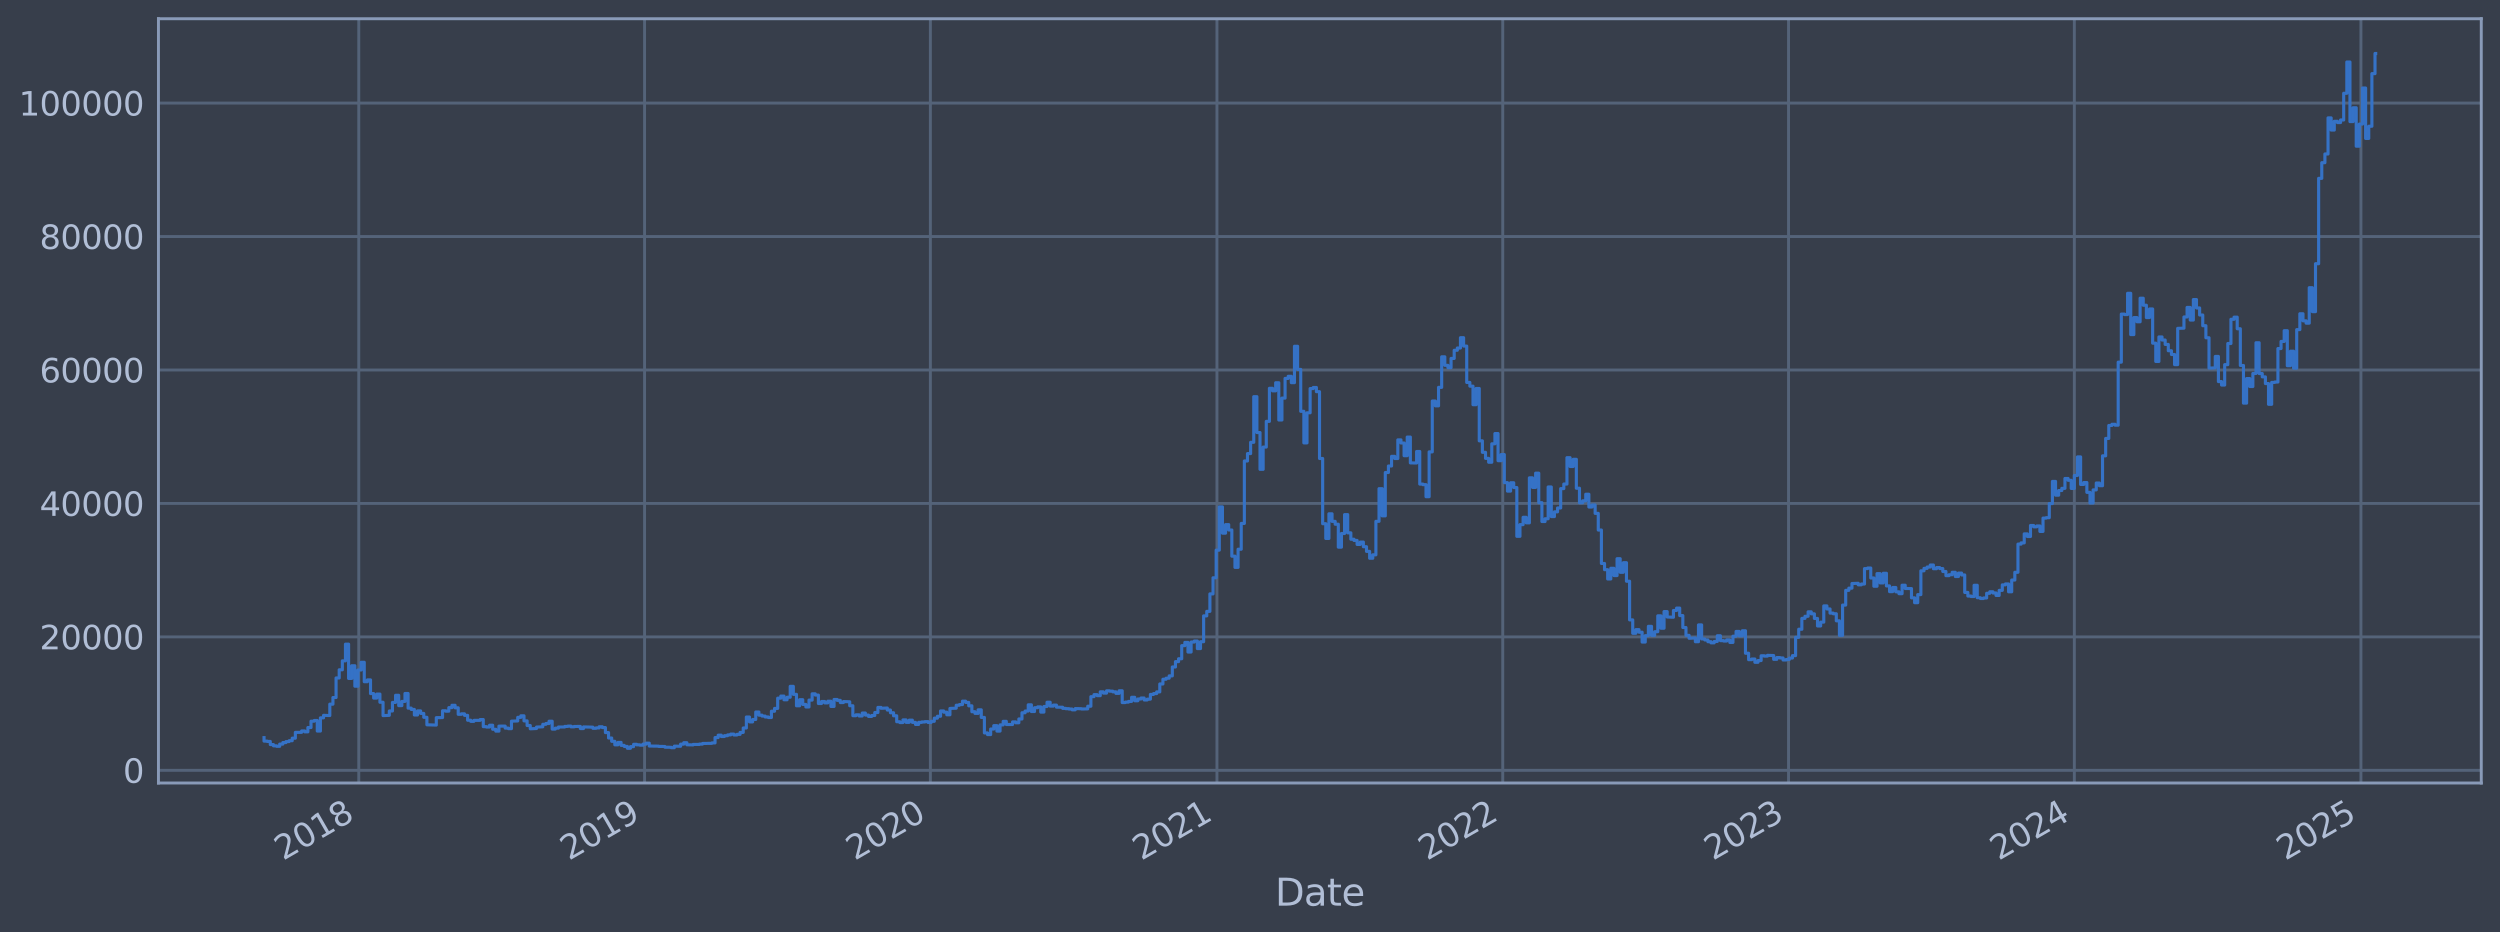 <?xml version="1.0" encoding="utf-8" standalone="no"?>
<!DOCTYPE svg PUBLIC "-//W3C//DTD SVG 1.1//EN"
  "http://www.w3.org/Graphics/SVG/1.1/DTD/svg11.dtd">
<svg xmlns:xlink="http://www.w3.org/1999/xlink" width="960.9pt" height="358.291pt" viewBox="0 0 960.9 358.291" xmlns="http://www.w3.org/2000/svg" version="1.1">
 <defs>
  <style type="text/css">*{stroke-linejoin: round; stroke-linecap: butt}</style>
 </defs>
 <g id="figure_1">
  <g id="patch_1">
   <path d="M 0 358.291 
L 960.9 358.291 
L 960.9 0 
L 0 0 
z
" style="fill: #373e4b"/>
  </g>
  <g id="axes_1">
   <g id="patch_2">
    <path d="M 60.901 300.96 
L 953.701 300.96 
L 953.701 7.2 
L 60.901 7.2 
z
" style="fill: #373e4b"/>
   </g>
   <g id="matplotlib.axis_1">
    <g id="xtick_1">
     <g id="line2d_1">
      <path d="M 137.898 300.96 
L 137.898 7.2 
" clip-path="url(#p35a29c8b4a)" style="fill: none; stroke: #546379; stroke-width: 1.12; stroke-linecap: square"/>
     </g>
     <g id="line2d_2"/>
     <g id="text_1">
      <!-- 2018 -->
      <g style="fill: #b1bed6" transform="translate(108.817 330.885) rotate(-30) scale(0.126 -0.126)">
       <defs>
        <path id="DejaVuSans-32" d="M 1228 531 
L 3431 531 
L 3431 0 
L 469 0 
L 469 531 
Q 828 903 1448 1529 
Q 2069 2156 2228 2338 
Q 2531 2678 2651 2914 
Q 2772 3150 2772 3378 
Q 2772 3750 2511 3984 
Q 2250 4219 1831 4219 
Q 1534 4219 1204 4116 
Q 875 4013 500 3803 
L 500 4441 
Q 881 4594 1212 4672 
Q 1544 4750 1819 4750 
Q 2544 4750 2975 4387 
Q 3406 4025 3406 3419 
Q 3406 3131 3298 2873 
Q 3191 2616 2906 2266 
Q 2828 2175 2409 1742 
Q 1991 1309 1228 531 
z
" transform="scale(0.016)"/>
        <path id="DejaVuSans-30" d="M 2034 4250 
Q 1547 4250 1301 3770 
Q 1056 3291 1056 2328 
Q 1056 1369 1301 889 
Q 1547 409 2034 409 
Q 2525 409 2770 889 
Q 3016 1369 3016 2328 
Q 3016 3291 2770 3770 
Q 2525 4250 2034 4250 
z
M 2034 4750 
Q 2819 4750 3233 4129 
Q 3647 3509 3647 2328 
Q 3647 1150 3233 529 
Q 2819 -91 2034 -91 
Q 1250 -91 836 529 
Q 422 1150 422 2328 
Q 422 3509 836 4129 
Q 1250 4750 2034 4750 
z
" transform="scale(0.016)"/>
        <path id="DejaVuSans-31" d="M 794 531 
L 1825 531 
L 1825 4091 
L 703 3866 
L 703 4441 
L 1819 4666 
L 2450 4666 
L 2450 531 
L 3481 531 
L 3481 0 
L 794 0 
L 794 531 
z
" transform="scale(0.016)"/>
        <path id="DejaVuSans-38" d="M 2034 2216 
Q 1584 2216 1326 1975 
Q 1069 1734 1069 1313 
Q 1069 891 1326 650 
Q 1584 409 2034 409 
Q 2484 409 2743 651 
Q 3003 894 3003 1313 
Q 3003 1734 2745 1975 
Q 2488 2216 2034 2216 
z
M 1403 2484 
Q 997 2584 770 2862 
Q 544 3141 544 3541 
Q 544 4100 942 4425 
Q 1341 4750 2034 4750 
Q 2731 4750 3128 4425 
Q 3525 4100 3525 3541 
Q 3525 3141 3298 2862 
Q 3072 2584 2669 2484 
Q 3125 2378 3379 2068 
Q 3634 1759 3634 1313 
Q 3634 634 3220 271 
Q 2806 -91 2034 -91 
Q 1263 -91 848 271 
Q 434 634 434 1313 
Q 434 1759 690 2068 
Q 947 2378 1403 2484 
z
M 1172 3481 
Q 1172 3119 1398 2916 
Q 1625 2713 2034 2713 
Q 2441 2713 2670 2916 
Q 2900 3119 2900 3481 
Q 2900 3844 2670 4047 
Q 2441 4250 2034 4250 
Q 1625 4250 1398 4047 
Q 1172 3844 1172 3481 
z
" transform="scale(0.016)"/>
       </defs>
       <use xlink:href="#DejaVuSans-32"/>
       <use xlink:href="#DejaVuSans-30" transform="translate(63.623 0)"/>
       <use xlink:href="#DejaVuSans-31" transform="translate(127.246 0)"/>
       <use xlink:href="#DejaVuSans-38" transform="translate(190.869 0)"/>
      </g>
     </g>
    </g>
    <g id="xtick_2">
     <g id="line2d_3">
      <path d="M 247.747 300.96 
L 247.747 7.2 
" clip-path="url(#p35a29c8b4a)" style="fill: none; stroke: #546379; stroke-width: 1.12; stroke-linecap: square"/>
     </g>
     <g id="line2d_4"/>
     <g id="text_2">
      <!-- 2019 -->
      <g style="fill: #b1bed6" transform="translate(218.666 330.885) rotate(-30) scale(0.126 -0.126)">
       <defs>
        <path id="DejaVuSans-39" d="M 703 97 
L 703 672 
Q 941 559 1184 500 
Q 1428 441 1663 441 
Q 2288 441 2617 861 
Q 2947 1281 2994 2138 
Q 2813 1869 2534 1725 
Q 2256 1581 1919 1581 
Q 1219 1581 811 2004 
Q 403 2428 403 3163 
Q 403 3881 828 4315 
Q 1253 4750 1959 4750 
Q 2769 4750 3195 4129 
Q 3622 3509 3622 2328 
Q 3622 1225 3098 567 
Q 2575 -91 1691 -91 
Q 1453 -91 1209 -44 
Q 966 3 703 97 
z
M 1959 2075 
Q 2384 2075 2632 2365 
Q 2881 2656 2881 3163 
Q 2881 3666 2632 3958 
Q 2384 4250 1959 4250 
Q 1534 4250 1286 3958 
Q 1038 3666 1038 3163 
Q 1038 2656 1286 2365 
Q 1534 2075 1959 2075 
z
" transform="scale(0.016)"/>
       </defs>
       <use xlink:href="#DejaVuSans-32"/>
       <use xlink:href="#DejaVuSans-30" transform="translate(63.623 0)"/>
       <use xlink:href="#DejaVuSans-31" transform="translate(127.246 0)"/>
       <use xlink:href="#DejaVuSans-39" transform="translate(190.869 0)"/>
      </g>
     </g>
    </g>
    <g id="xtick_3">
     <g id="line2d_5">
      <path d="M 357.596 300.96 
L 357.596 7.2 
" clip-path="url(#p35a29c8b4a)" style="fill: none; stroke: #546379; stroke-width: 1.12; stroke-linecap: square"/>
     </g>
     <g id="line2d_6"/>
     <g id="text_3">
      <!-- 2020 -->
      <g style="fill: #b1bed6" transform="translate(328.515 330.885) rotate(-30) scale(0.126 -0.126)">
       <use xlink:href="#DejaVuSans-32"/>
       <use xlink:href="#DejaVuSans-30" transform="translate(63.623 0)"/>
       <use xlink:href="#DejaVuSans-32" transform="translate(127.246 0)"/>
       <use xlink:href="#DejaVuSans-30" transform="translate(190.869 0)"/>
      </g>
     </g>
    </g>
    <g id="xtick_4">
     <g id="line2d_7">
      <path d="M 467.745 300.96 
L 467.745 7.2 
" clip-path="url(#p35a29c8b4a)" style="fill: none; stroke: #546379; stroke-width: 1.12; stroke-linecap: square"/>
     </g>
     <g id="line2d_8"/>
     <g id="text_4">
      <!-- 2021 -->
      <g style="fill: #b1bed6" transform="translate(438.664 330.885) rotate(-30) scale(0.126 -0.126)">
       <use xlink:href="#DejaVuSans-32"/>
       <use xlink:href="#DejaVuSans-30" transform="translate(63.623 0)"/>
       <use xlink:href="#DejaVuSans-32" transform="translate(127.246 0)"/>
       <use xlink:href="#DejaVuSans-31" transform="translate(190.869 0)"/>
      </g>
     </g>
    </g>
    <g id="xtick_5">
     <g id="line2d_9">
      <path d="M 577.594 300.96 
L 577.594 7.2 
" clip-path="url(#p35a29c8b4a)" style="fill: none; stroke: #546379; stroke-width: 1.12; stroke-linecap: square"/>
     </g>
     <g id="line2d_10"/>
     <g id="text_5">
      <!-- 2022 -->
      <g style="fill: #b1bed6" transform="translate(548.513 330.885) rotate(-30) scale(0.126 -0.126)">
       <use xlink:href="#DejaVuSans-32"/>
       <use xlink:href="#DejaVuSans-30" transform="translate(63.623 0)"/>
       <use xlink:href="#DejaVuSans-32" transform="translate(127.246 0)"/>
       <use xlink:href="#DejaVuSans-32" transform="translate(190.869 0)"/>
      </g>
     </g>
    </g>
    <g id="xtick_6">
     <g id="line2d_11">
      <path d="M 687.443 300.96 
L 687.443 7.2 
" clip-path="url(#p35a29c8b4a)" style="fill: none; stroke: #546379; stroke-width: 1.12; stroke-linecap: square"/>
     </g>
     <g id="line2d_12"/>
     <g id="text_6">
      <!-- 2023 -->
      <g style="fill: #b1bed6" transform="translate(658.362 330.885) rotate(-30) scale(0.126 -0.126)">
       <defs>
        <path id="DejaVuSans-33" d="M 2597 2516 
Q 3050 2419 3304 2112 
Q 3559 1806 3559 1356 
Q 3559 666 3084 287 
Q 2609 -91 1734 -91 
Q 1441 -91 1130 -33 
Q 819 25 488 141 
L 488 750 
Q 750 597 1062 519 
Q 1375 441 1716 441 
Q 2309 441 2620 675 
Q 2931 909 2931 1356 
Q 2931 1769 2642 2001 
Q 2353 2234 1838 2234 
L 1294 2234 
L 1294 2753 
L 1863 2753 
Q 2328 2753 2575 2939 
Q 2822 3125 2822 3475 
Q 2822 3834 2567 4026 
Q 2313 4219 1838 4219 
Q 1578 4219 1281 4162 
Q 984 4106 628 3988 
L 628 4550 
Q 988 4650 1302 4700 
Q 1616 4750 1894 4750 
Q 2613 4750 3031 4423 
Q 3450 4097 3450 3541 
Q 3450 3153 3228 2886 
Q 3006 2619 2597 2516 
z
" transform="scale(0.016)"/>
       </defs>
       <use xlink:href="#DejaVuSans-32"/>
       <use xlink:href="#DejaVuSans-30" transform="translate(63.623 0)"/>
       <use xlink:href="#DejaVuSans-32" transform="translate(127.246 0)"/>
       <use xlink:href="#DejaVuSans-33" transform="translate(190.869 0)"/>
      </g>
     </g>
    </g>
    <g id="xtick_7">
     <g id="line2d_13">
      <path d="M 797.292 300.96 
L 797.292 7.2 
" clip-path="url(#p35a29c8b4a)" style="fill: none; stroke: #546379; stroke-width: 1.12; stroke-linecap: square"/>
     </g>
     <g id="line2d_14"/>
     <g id="text_7">
      <!-- 2024 -->
      <g style="fill: #b1bed6" transform="translate(768.211 330.885) rotate(-30) scale(0.126 -0.126)">
       <defs>
        <path id="DejaVuSans-34" d="M 2419 4116 
L 825 1625 
L 2419 1625 
L 2419 4116 
z
M 2253 4666 
L 3047 4666 
L 3047 1625 
L 3713 1625 
L 3713 1100 
L 3047 1100 
L 3047 0 
L 2419 0 
L 2419 1100 
L 313 1100 
L 313 1709 
L 2253 4666 
z
" transform="scale(0.016)"/>
       </defs>
       <use xlink:href="#DejaVuSans-32"/>
       <use xlink:href="#DejaVuSans-30" transform="translate(63.623 0)"/>
       <use xlink:href="#DejaVuSans-32" transform="translate(127.246 0)"/>
       <use xlink:href="#DejaVuSans-34" transform="translate(190.869 0)"/>
      </g>
     </g>
    </g>
    <g id="xtick_8">
     <g id="line2d_15">
      <path d="M 907.442 300.96 
L 907.442 7.2 
" clip-path="url(#p35a29c8b4a)" style="fill: none; stroke: #546379; stroke-width: 1.12; stroke-linecap: square"/>
     </g>
     <g id="line2d_16"/>
     <g id="text_8">
      <!-- 2025 -->
      <g style="fill: #b1bed6" transform="translate(878.361 330.885) rotate(-30) scale(0.126 -0.126)">
       <defs>
        <path id="DejaVuSans-35" d="M 691 4666 
L 3169 4666 
L 3169 4134 
L 1269 4134 
L 1269 2991 
Q 1406 3038 1543 3061 
Q 1681 3084 1819 3084 
Q 2600 3084 3056 2656 
Q 3513 2228 3513 1497 
Q 3513 744 3044 326 
Q 2575 -91 1722 -91 
Q 1428 -91 1123 -41 
Q 819 9 494 109 
L 494 744 
Q 775 591 1075 516 
Q 1375 441 1709 441 
Q 2250 441 2565 725 
Q 2881 1009 2881 1497 
Q 2881 1984 2565 2268 
Q 2250 2553 1709 2553 
Q 1456 2553 1204 2497 
Q 953 2441 691 2322 
L 691 4666 
z
" transform="scale(0.016)"/>
       </defs>
       <use xlink:href="#DejaVuSans-32"/>
       <use xlink:href="#DejaVuSans-30" transform="translate(63.623 0)"/>
       <use xlink:href="#DejaVuSans-32" transform="translate(127.246 0)"/>
       <use xlink:href="#DejaVuSans-35" transform="translate(190.869 0)"/>
      </g>
     </g>
    </g>
    <g id="text_9">
     <!-- Date -->
     <g style="fill: #b1bed6" transform="translate(490.091 348.096) scale(0.144 -0.144)">
      <defs>
       <path id="DejaVuSans-44" d="M 1259 4147 
L 1259 519 
L 2022 519 
Q 2988 519 3436 956 
Q 3884 1394 3884 2338 
Q 3884 3275 3436 3711 
Q 2988 4147 2022 4147 
L 1259 4147 
z
M 628 4666 
L 1925 4666 
Q 3281 4666 3915 4102 
Q 4550 3538 4550 2338 
Q 4550 1131 3912 565 
Q 3275 0 1925 0 
L 628 0 
L 628 4666 
z
" transform="scale(0.016)"/>
       <path id="DejaVuSans-61" d="M 2194 1759 
Q 1497 1759 1228 1600 
Q 959 1441 959 1056 
Q 959 750 1161 570 
Q 1363 391 1709 391 
Q 2188 391 2477 730 
Q 2766 1069 2766 1631 
L 2766 1759 
L 2194 1759 
z
M 3341 1997 
L 3341 0 
L 2766 0 
L 2766 531 
Q 2569 213 2275 61 
Q 1981 -91 1556 -91 
Q 1019 -91 701 211 
Q 384 513 384 1019 
Q 384 1609 779 1909 
Q 1175 2209 1959 2209 
L 2766 2209 
L 2766 2266 
Q 2766 2663 2505 2880 
Q 2244 3097 1772 3097 
Q 1472 3097 1187 3025 
Q 903 2953 641 2809 
L 641 3341 
Q 956 3463 1253 3523 
Q 1550 3584 1831 3584 
Q 2591 3584 2966 3190 
Q 3341 2797 3341 1997 
z
" transform="scale(0.016)"/>
       <path id="DejaVuSans-74" d="M 1172 4494 
L 1172 3500 
L 2356 3500 
L 2356 3053 
L 1172 3053 
L 1172 1153 
Q 1172 725 1289 603 
Q 1406 481 1766 481 
L 2356 481 
L 2356 0 
L 1766 0 
Q 1100 0 847 248 
Q 594 497 594 1153 
L 594 3053 
L 172 3053 
L 172 3500 
L 594 3500 
L 594 4494 
L 1172 4494 
z
" transform="scale(0.016)"/>
       <path id="DejaVuSans-65" d="M 3597 1894 
L 3597 1613 
L 953 1613 
Q 991 1019 1311 708 
Q 1631 397 2203 397 
Q 2534 397 2845 478 
Q 3156 559 3463 722 
L 3463 178 
Q 3153 47 2828 -22 
Q 2503 -91 2169 -91 
Q 1331 -91 842 396 
Q 353 884 353 1716 
Q 353 2575 817 3079 
Q 1281 3584 2069 3584 
Q 2775 3584 3186 3129 
Q 3597 2675 3597 1894 
z
M 3022 2063 
Q 3016 2534 2758 2815 
Q 2500 3097 2075 3097 
Q 1594 3097 1305 2825 
Q 1016 2553 972 2059 
L 3022 2063 
z
" transform="scale(0.016)"/>
      </defs>
      <use xlink:href="#DejaVuSans-44"/>
      <use xlink:href="#DejaVuSans-61" transform="translate(77.002 0)"/>
      <use xlink:href="#DejaVuSans-74" transform="translate(138.281 0)"/>
      <use xlink:href="#DejaVuSans-65" transform="translate(177.49 0)"/>
     </g>
    </g>
   </g>
   <g id="matplotlib.axis_2">
    <g id="ytick_1">
     <g id="line2d_17">
      <path d="M 60.901 296.092 
L 953.701 296.092 
" clip-path="url(#p35a29c8b4a)" style="fill: none; stroke: #546379; stroke-width: 1.12; stroke-linecap: square"/>
     </g>
     <g id="line2d_18"/>
     <g id="text_10">
      <!-- 0 -->
      <g style="fill: #b1bed6" transform="translate(47.284 300.879) scale(0.126 -0.126)">
       <use xlink:href="#DejaVuSans-30"/>
      </g>
     </g>
    </g>
    <g id="ytick_2">
     <g id="line2d_19">
      <path d="M 60.901 244.797 
L 953.701 244.797 
" clip-path="url(#p35a29c8b4a)" style="fill: none; stroke: #546379; stroke-width: 1.12; stroke-linecap: square"/>
     </g>
     <g id="line2d_20"/>
     <g id="text_11">
      <!-- 20000 -->
      <g style="fill: #b1bed6" transform="translate(15.217 249.584) scale(0.126 -0.126)">
       <use xlink:href="#DejaVuSans-32"/>
       <use xlink:href="#DejaVuSans-30" transform="translate(63.623 0)"/>
       <use xlink:href="#DejaVuSans-30" transform="translate(127.246 0)"/>
       <use xlink:href="#DejaVuSans-30" transform="translate(190.869 0)"/>
       <use xlink:href="#DejaVuSans-30" transform="translate(254.492 0)"/>
      </g>
     </g>
    </g>
    <g id="ytick_3">
     <g id="line2d_21">
      <path d="M 60.901 193.502 
L 953.701 193.502 
" clip-path="url(#p35a29c8b4a)" style="fill: none; stroke: #546379; stroke-width: 1.12; stroke-linecap: square"/>
     </g>
     <g id="line2d_22"/>
     <g id="text_12">
      <!-- 40000 -->
      <g style="fill: #b1bed6" transform="translate(15.217 198.289) scale(0.126 -0.126)">
       <use xlink:href="#DejaVuSans-34"/>
       <use xlink:href="#DejaVuSans-30" transform="translate(63.623 0)"/>
       <use xlink:href="#DejaVuSans-30" transform="translate(127.246 0)"/>
       <use xlink:href="#DejaVuSans-30" transform="translate(190.869 0)"/>
       <use xlink:href="#DejaVuSans-30" transform="translate(254.492 0)"/>
      </g>
     </g>
    </g>
    <g id="ytick_4">
     <g id="line2d_23">
      <path d="M 60.901 142.207 
L 953.701 142.207 
" clip-path="url(#p35a29c8b4a)" style="fill: none; stroke: #546379; stroke-width: 1.12; stroke-linecap: square"/>
     </g>
     <g id="line2d_24"/>
     <g id="text_13">
      <!-- 60000 -->
      <g style="fill: #b1bed6" transform="translate(15.217 146.994) scale(0.126 -0.126)">
       <defs>
        <path id="DejaVuSans-36" d="M 2113 2584 
Q 1688 2584 1439 2293 
Q 1191 2003 1191 1497 
Q 1191 994 1439 701 
Q 1688 409 2113 409 
Q 2538 409 2786 701 
Q 3034 994 3034 1497 
Q 3034 2003 2786 2293 
Q 2538 2584 2113 2584 
z
M 3366 4563 
L 3366 3988 
Q 3128 4100 2886 4159 
Q 2644 4219 2406 4219 
Q 1781 4219 1451 3797 
Q 1122 3375 1075 2522 
Q 1259 2794 1537 2939 
Q 1816 3084 2150 3084 
Q 2853 3084 3261 2657 
Q 3669 2231 3669 1497 
Q 3669 778 3244 343 
Q 2819 -91 2113 -91 
Q 1303 -91 875 529 
Q 447 1150 447 2328 
Q 447 3434 972 4092 
Q 1497 4750 2381 4750 
Q 2619 4750 2861 4703 
Q 3103 4656 3366 4563 
z
" transform="scale(0.016)"/>
       </defs>
       <use xlink:href="#DejaVuSans-36"/>
       <use xlink:href="#DejaVuSans-30" transform="translate(63.623 0)"/>
       <use xlink:href="#DejaVuSans-30" transform="translate(127.246 0)"/>
       <use xlink:href="#DejaVuSans-30" transform="translate(190.869 0)"/>
       <use xlink:href="#DejaVuSans-30" transform="translate(254.492 0)"/>
      </g>
     </g>
    </g>
    <g id="ytick_5">
     <g id="line2d_25">
      <path d="M 60.901 90.912 
L 953.701 90.912 
" clip-path="url(#p35a29c8b4a)" style="fill: none; stroke: #546379; stroke-width: 1.12; stroke-linecap: square"/>
     </g>
     <g id="line2d_26"/>
     <g id="text_14">
      <!-- 80000 -->
      <g style="fill: #b1bed6" transform="translate(15.217 95.699) scale(0.126 -0.126)">
       <use xlink:href="#DejaVuSans-38"/>
       <use xlink:href="#DejaVuSans-30" transform="translate(63.623 0)"/>
       <use xlink:href="#DejaVuSans-30" transform="translate(127.246 0)"/>
       <use xlink:href="#DejaVuSans-30" transform="translate(190.869 0)"/>
       <use xlink:href="#DejaVuSans-30" transform="translate(254.492 0)"/>
      </g>
     </g>
    </g>
    <g id="ytick_6">
     <g id="line2d_27">
      <path d="M 60.901 39.617 
L 953.701 39.617 
" clip-path="url(#p35a29c8b4a)" style="fill: none; stroke: #546379; stroke-width: 1.12; stroke-linecap: square"/>
     </g>
     <g id="line2d_28"/>
     <g id="text_15">
      <!-- 100000 -->
      <g style="fill: #b1bed6" transform="translate(7.2 44.404) scale(0.126 -0.126)">
       <use xlink:href="#DejaVuSans-31"/>
       <use xlink:href="#DejaVuSans-30" transform="translate(63.623 0)"/>
       <use xlink:href="#DejaVuSans-30" transform="translate(127.246 0)"/>
       <use xlink:href="#DejaVuSans-30" transform="translate(190.869 0)"/>
       <use xlink:href="#DejaVuSans-30" transform="translate(254.492 0)"/>
       <use xlink:href="#DejaVuSans-30" transform="translate(318.115 0)"/>
      </g>
     </g>
    </g>
   </g>
   <g id="line2d_29">
    <path d="M 101.482 283.503 
L 101.482 284.845 
L 102.686 284.845 
L 102.686 284.984 
L 103.89 284.984 
L 103.89 286.178 
L 105.094 286.178 
L 105.094 286.657 
L 106.298 286.657 
L 106.298 286.856 
L 107.501 286.856 
L 107.501 286.007 
L 108.705 286.007 
L 108.705 285.411 
L 109.909 285.411 
L 109.909 285.042 
L 111.113 285.042 
L 111.113 284.706 
L 112.317 284.706 
L 112.317 283.724 
L 113.521 283.724 
L 113.521 281.494 
L 115.928 281.48 
L 115.928 280.958 
L 117.132 280.958 
L 117.132 281.293 
L 118.336 281.293 
L 118.336 279.636 
L 119.54 279.636 
L 119.54 277.2 
L 120.743 277.2 
L 120.743 276.937 
L 121.947 276.937 
L 121.947 280.985 
L 123.151 280.985 
L 123.151 275.91 
L 124.355 275.91 
L 124.355 274.951 
L 126.763 275.028 
L 126.763 270.652 
L 127.966 270.652 
L 127.966 268.103 
L 129.17 268.103 
L 129.17 260.586 
L 130.374 260.586 
L 130.374 257.444 
L 131.578 257.444 
L 131.578 254.009 
L 132.782 254.009 
L 132.782 247.588 
L 133.986 247.588 
L 133.986 260.758 
L 135.189 260.758 
L 135.189 255.882 
L 136.393 255.882 
L 136.393 263.744 
L 137.597 263.744 
L 137.597 257.52 
L 138.801 257.52 
L 138.801 254.561 
L 140.005 254.561 
L 140.005 262.018 
L 141.208 262.018 
L 141.208 261.329 
L 142.412 261.329 
L 142.412 266.58 
L 143.616 266.58 
L 143.616 268.312 
L 144.82 268.312 
L 144.82 266.773 
L 146.024 266.773 
L 146.024 269.921 
L 147.228 269.921 
L 147.228 275.056 
L 149.635 274.945 
L 149.635 273.276 
L 150.839 273.276 
L 150.839 269.986 
L 152.043 269.986 
L 152.043 267.249 
L 153.247 267.249 
L 153.247 271.214 
L 154.451 271.214 
L 154.451 269.592 
L 155.654 269.592 
L 155.654 266.554 
L 156.858 266.554 
L 156.858 272.177 
L 158.062 272.177 
L 158.062 272.676 
L 159.266 272.676 
L 159.266 274.81 
L 160.47 274.81 
L 160.47 273.24 
L 161.673 273.24 
L 161.673 274.205 
L 162.877 274.205 
L 162.877 275.7 
L 164.081 275.7 
L 164.081 278.581 
L 167.693 278.691 
L 167.693 275.842 
L 170.1 275.812 
L 170.1 273.187 
L 171.304 273.187 
L 171.304 273.342 
L 172.508 273.342 
L 172.508 271.987 
L 173.712 271.987 
L 173.712 271.077 
L 174.916 271.077 
L 174.916 272.062 
L 176.119 272.062 
L 176.119 274.556 
L 177.323 274.556 
L 177.323 274.366 
L 178.527 274.366 
L 178.527 274.953 
L 179.731 274.953 
L 179.731 276.826 
L 180.935 276.826 
L 180.935 277.255 
L 182.138 277.255 
L 182.138 276.883 
L 184.546 276.868 
L 184.546 276.56 
L 185.75 276.56 
L 185.75 279.285 
L 186.954 279.285 
L 186.954 279.45 
L 188.158 279.45 
L 188.158 278.752 
L 189.361 278.752 
L 189.361 280.3 
L 190.565 280.3 
L 190.565 281.016 
L 191.769 281.016 
L 191.769 279.097 
L 194.177 279.091 
L 194.177 279.859 
L 195.38 279.859 
L 195.38 280.065 
L 196.584 280.065 
L 196.584 277.187 
L 198.992 277.096 
L 198.992 275.728 
L 200.196 275.728 
L 200.196 275.134 
L 201.4 275.134 
L 201.4 277.075 
L 202.603 277.075 
L 202.603 278.861 
L 203.807 278.861 
L 203.807 280.119 
L 206.215 280.009 
L 206.215 279.455 
L 208.623 279.354 
L 208.623 278.392 
L 209.826 278.392 
L 209.826 278.09 
L 211.03 278.09 
L 211.03 277.217 
L 212.234 277.217 
L 212.234 280.231 
L 213.438 280.231 
L 213.438 279.867 
L 214.642 279.867 
L 214.642 279.428 
L 217.049 279.431 
L 217.049 279.207 
L 218.253 279.207 
L 218.253 279.091 
L 219.457 279.091 
L 219.457 279.366 
L 220.661 279.366 
L 220.661 279.232 
L 223.068 279.213 
L 223.068 280.023 
L 224.272 280.023 
L 224.272 279.396 
L 227.884 279.492 
L 227.884 279.93 
L 229.088 279.93 
L 229.088 279.777 
L 230.291 279.777 
L 230.291 279.326 
L 231.495 279.326 
L 231.495 279.655 
L 232.699 279.655 
L 232.699 281.579 
L 233.903 281.579 
L 233.903 283.656 
L 235.107 283.656 
L 235.107 284.927 
L 236.31 284.927 
L 236.31 286.273 
L 237.514 286.273 
L 237.514 285.35 
L 238.718 285.35 
L 238.718 286.487 
L 239.922 286.487 
L 239.922 286.888 
L 241.126 286.888 
L 241.126 287.607 
L 242.33 287.607 
L 242.33 286.97 
L 243.533 286.97 
L 243.533 286.09 
L 244.737 286.09 
L 244.737 286.291 
L 245.941 286.291 
L 245.941 286.422 
L 247.145 286.422 
L 247.145 286.009 
L 248.349 286.009 
L 248.349 285.649 
L 249.553 285.649 
L 249.553 286.74 
L 253.164 286.793 
L 253.164 286.891 
L 255.572 286.919 
L 255.572 287.192 
L 257.979 287.228 
L 257.979 287.385 
L 259.183 287.385 
L 259.183 286.783 
L 261.591 286.838 
L 261.591 286.021 
L 262.795 286.021 
L 262.795 285.475 
L 263.998 285.475 
L 263.998 286.26 
L 266.406 286.308 
L 266.406 286.123 
L 268.814 286.138 
L 268.814 285.996 
L 270.018 285.996 
L 270.018 285.758 
L 273.629 285.708 
L 273.629 285.54 
L 274.833 285.54 
L 274.833 283.496 
L 276.037 283.496 
L 276.037 282.579 
L 277.24 282.579 
L 277.24 283.081 
L 278.444 283.081 
L 278.444 282.764 
L 279.648 282.764 
L 279.648 282.475 
L 280.852 282.475 
L 280.852 282.154 
L 282.056 282.154 
L 282.056 282.495 
L 283.26 282.495 
L 283.26 282.267 
L 284.463 282.267 
L 284.463 281.513 
L 285.667 281.513 
L 285.667 279.811 
L 286.871 279.811 
L 286.871 275.593 
L 288.075 275.593 
L 288.075 277.459 
L 289.279 277.459 
L 289.279 276.533 
L 290.482 276.533 
L 290.482 273.665 
L 291.686 273.665 
L 291.686 274.875 
L 292.89 274.875 
L 292.89 275.228 
L 294.094 275.228 
L 294.094 275.578 
L 295.298 275.578 
L 295.298 275.785 
L 296.502 275.785 
L 296.502 273.369 
L 297.705 273.369 
L 297.705 272.287 
L 298.909 272.287 
L 298.909 268.355 
L 300.113 268.355 
L 300.113 267.539 
L 301.317 267.539 
L 301.317 268.96 
L 302.521 268.96 
L 302.521 267.995 
L 303.725 267.995 
L 303.725 263.81 
L 304.928 263.81 
L 304.928 266.882 
L 306.132 266.882 
L 306.132 271.28 
L 307.336 271.28 
L 307.336 268.938 
L 308.54 268.938 
L 308.54 270.764 
L 309.744 270.764 
L 309.744 271.723 
L 310.947 271.723 
L 310.947 269.086 
L 312.151 269.086 
L 312.151 266.685 
L 313.355 266.685 
L 313.355 267.156 
L 314.559 267.156 
L 314.559 270.401 
L 315.763 270.401 
L 315.763 269.63 
L 316.967 269.63 
L 316.967 270.157 
L 318.17 270.157 
L 318.17 269.52 
L 319.374 269.52 
L 319.374 271.527 
L 320.578 271.527 
L 320.578 268.851 
L 321.782 268.851 
L 321.782 269.195 
L 322.986 269.195 
L 322.986 270.036 
L 324.19 270.036 
L 324.19 269.648 
L 326.597 269.737 
L 326.597 271.256 
L 327.801 271.256 
L 327.801 275.076 
L 329.005 275.076 
L 329.005 274.746 
L 330.209 274.746 
L 330.209 275.195 
L 331.412 275.195 
L 331.412 274.066 
L 332.616 274.066 
L 332.616 274.846 
L 333.82 274.846 
L 333.82 275.377 
L 335.024 275.377 
L 335.024 275.003 
L 336.228 275.003 
L 336.228 273.864 
L 337.432 273.864 
L 337.432 271.898 
L 338.635 271.898 
L 338.635 272.237 
L 341.043 272.128 
L 341.043 272.914 
L 342.247 272.914 
L 342.247 273.952 
L 343.451 273.952 
L 343.451 275.122 
L 344.655 275.122 
L 344.655 277.404 
L 345.858 277.404 
L 345.858 277.719 
L 347.062 277.719 
L 347.062 276.708 
L 348.266 276.708 
L 348.266 277.644 
L 349.47 277.644 
L 349.47 276.799 
L 350.674 276.799 
L 350.674 277.653 
L 351.877 277.653 
L 351.877 278.447 
L 353.081 278.447 
L 353.081 277.651 
L 354.285 277.651 
L 354.285 277.496 
L 355.489 277.496 
L 355.489 277.366 
L 356.693 277.366 
L 356.693 277.688 
L 357.897 277.688 
L 357.897 277.237 
L 359.1 277.237 
L 359.1 276.041 
L 360.304 276.041 
L 360.304 275.304 
L 361.508 275.304 
L 361.508 273.265 
L 362.712 273.265 
L 362.712 273.721 
L 363.916 273.721 
L 363.916 274.734 
L 365.12 274.734 
L 365.12 272.291 
L 367.527 272.202 
L 367.527 271.071 
L 368.731 271.071 
L 368.731 270.817 
L 369.935 270.817 
L 369.935 269.499 
L 371.139 269.499 
L 371.139 269.981 
L 372.342 269.981 
L 372.342 271.292 
L 373.546 271.292 
L 373.546 273.559 
L 374.75 273.559 
L 374.75 274.204 
L 375.954 274.204 
L 375.954 272.836 
L 377.158 272.836 
L 377.158 275.748 
L 378.362 275.748 
L 378.362 281.706 
L 379.565 281.706 
L 379.565 282.351 
L 380.769 282.351 
L 380.769 280.216 
L 381.973 280.216 
L 381.973 278.912 
L 383.177 278.912 
L 383.177 280.997 
L 384.381 280.997 
L 384.381 278.628 
L 385.584 278.628 
L 385.584 277.258 
L 386.788 277.258 
L 386.788 278.464 
L 389.196 278.467 
L 389.196 277.473 
L 390.4 277.473 
L 390.4 277.803 
L 391.604 277.803 
L 391.604 276.345 
L 392.807 276.345 
L 392.807 273.961 
L 394.011 273.961 
L 394.011 273.302 
L 395.215 273.302 
L 395.215 270.901 
L 396.419 270.901 
L 396.419 273.485 
L 397.623 273.485 
L 397.623 272.02 
L 398.827 272.02 
L 398.827 271.699 
L 400.03 271.699 
L 400.03 273.7 
L 401.234 273.7 
L 401.234 271.549 
L 402.438 271.549 
L 402.438 269.92 
L 403.642 269.92 
L 403.642 271.409 
L 404.846 271.409 
L 404.846 271.021 
L 406.049 271.021 
L 406.049 271.795 
L 408.457 271.843 
L 408.457 272.279 
L 409.661 272.279 
L 409.661 272.391 
L 410.865 272.391 
L 410.865 272.534 
L 412.069 272.534 
L 412.069 272.823 
L 413.272 272.823 
L 413.272 272.352 
L 415.68 272.404 
L 415.68 272.513 
L 418.088 272.458 
L 418.088 271.437 
L 419.292 271.437 
L 419.292 267.771 
L 420.495 267.771 
L 420.495 266.998 
L 421.699 266.998 
L 421.699 267.381 
L 422.903 267.381 
L 422.903 265.911 
L 424.107 265.911 
L 424.107 266.41 
L 425.311 266.41 
L 425.311 265.535 
L 426.514 265.535 
L 426.514 265.659 
L 427.718 265.659 
L 427.718 265.92 
L 428.922 265.92 
L 428.922 266.508 
L 430.126 266.508 
L 430.126 265.512 
L 431.33 265.512 
L 431.33 270.035 
L 432.534 270.035 
L 432.534 269.86 
L 433.737 269.86 
L 433.737 269.596 
L 434.941 269.596 
L 434.941 268.023 
L 436.145 268.023 
L 436.145 269.34 
L 437.349 269.34 
L 437.349 268.667 
L 438.553 268.667 
L 438.553 268.288 
L 439.757 268.288 
L 439.757 269.029 
L 440.96 269.029 
L 440.96 268.724 
L 442.164 268.724 
L 442.164 266.914 
L 443.368 266.914 
L 443.368 266.588 
L 444.572 266.588 
L 444.572 265.935 
L 445.776 265.935 
L 445.776 262.892 
L 446.979 262.892 
L 446.979 261.079 
L 448.183 261.079 
L 448.183 260.672 
L 449.387 260.672 
L 449.387 259.786 
L 450.591 259.786 
L 450.591 256.362 
L 451.795 256.362 
L 451.795 254.298 
L 452.999 254.298 
L 452.999 253.196 
L 454.202 253.196 
L 454.202 248.163 
L 455.406 248.163 
L 455.406 246.919 
L 456.61 246.919 
L 456.61 250.613 
L 457.814 250.613 
L 457.814 246.779 
L 459.018 246.779 
L 459.018 246.393 
L 460.222 246.393 
L 460.222 249.291 
L 461.425 249.291 
L 461.425 246.652 
L 462.629 246.652 
L 462.629 236.716 
L 463.833 236.716 
L 463.833 234.987 
L 465.037 234.987 
L 465.037 228.272 
L 466.241 228.272 
L 466.241 222.082 
L 467.444 222.082 
L 467.444 211.453 
L 468.648 211.453 
L 468.648 194.82 
L 469.852 194.82 
L 469.852 204.928 
L 471.056 204.928 
L 471.056 201.636 
L 472.26 201.636 
L 472.26 203.709 
L 473.464 203.709 
L 473.464 213.764 
L 474.667 213.764 
L 474.667 218.074 
L 475.871 218.074 
L 475.871 211.105 
L 477.075 211.105 
L 477.075 201.191 
L 478.279 201.191 
L 478.279 177.179 
L 479.483 177.179 
L 479.483 174.34 
L 480.686 174.34 
L 480.686 170.009 
L 481.89 170.009 
L 481.89 152.463 
L 483.094 152.463 
L 483.094 166.252 
L 484.298 166.252 
L 484.298 180.386 
L 485.502 180.386 
L 485.502 171.833 
L 486.706 171.833 
L 486.706 161.957 
L 487.909 161.957 
L 487.909 149.252 
L 489.113 149.252 
L 489.113 150.229 
L 490.317 150.229 
L 490.317 147.116 
L 491.521 147.116 
L 491.521 161.421 
L 492.725 161.421 
L 492.725 153.021 
L 493.929 153.021 
L 493.929 145.446 
L 495.132 145.446 
L 495.132 144.633 
L 496.336 144.633 
L 496.336 147.073 
L 497.54 147.073 
L 497.54 133.091 
L 498.744 133.091 
L 498.744 141.984 
L 499.948 141.984 
L 499.948 158.086 
L 501.151 158.086 
L 501.151 170.225 
L 502.355 170.225 
L 502.355 158.662 
L 503.559 158.662 
L 503.559 149.354 
L 504.763 149.354 
L 504.763 148.926 
L 505.967 148.926 
L 505.967 150.542 
L 507.171 150.542 
L 507.171 176.224 
L 508.374 176.224 
L 508.374 201.288 
L 509.578 201.288 
L 509.578 206.955 
L 510.782 206.955 
L 510.782 197.489 
L 511.986 197.489 
L 511.986 200.4 
L 513.19 200.4 
L 513.19 201.49 
L 514.394 201.49 
L 514.394 210.3 
L 515.597 210.3 
L 515.597 205.056 
L 516.801 205.056 
L 516.801 197.798 
L 518.005 197.798 
L 518.005 204.806 
L 519.209 204.806 
L 519.209 207.251 
L 520.413 207.251 
L 520.413 207.719 
L 521.616 207.719 
L 521.616 209.257 
L 522.82 209.257 
L 522.82 208.349 
L 524.024 208.349 
L 524.024 210.133 
L 525.228 210.133 
L 525.228 211.931 
L 526.432 211.931 
L 526.432 214.575 
L 527.636 214.575 
L 527.636 213.256 
L 528.839 213.256 
L 528.839 200.38 
L 530.043 200.38 
L 530.043 187.823 
L 531.247 187.823 
L 531.247 198.277 
L 532.451 198.277 
L 532.451 181.617 
L 533.655 181.617 
L 533.655 179.11 
L 534.859 179.11 
L 534.859 175.404 
L 536.062 175.404 
L 536.062 176.229 
L 537.266 176.229 
L 537.266 169.077 
L 538.47 169.077 
L 538.47 170.273 
L 539.674 170.273 
L 539.674 175.149 
L 540.878 175.149 
L 540.878 167.989 
L 542.081 167.989 
L 542.081 177.912 
L 544.489 177.962 
L 544.489 173.535 
L 545.693 173.535 
L 545.693 186.06 
L 546.897 186.06 
L 546.897 186.281 
L 548.101 186.281 
L 548.101 190.909 
L 549.304 190.909 
L 549.304 173.684 
L 550.508 173.684 
L 550.508 154.149 
L 551.712 154.149 
L 551.712 155.991 
L 552.916 155.991 
L 552.916 148.881 
L 554.12 148.881 
L 554.12 137.15 
L 555.323 137.15 
L 555.323 140.419 
L 556.527 140.419 
L 556.527 141.322 
L 557.731 141.322 
L 557.731 137.767 
L 558.935 137.767 
L 558.935 134.629 
L 560.139 134.629 
L 560.139 133.761 
L 561.343 133.761 
L 561.343 129.797 
L 562.546 129.797 
L 562.546 133.014 
L 563.75 133.014 
L 563.75 146.995 
L 564.954 146.995 
L 564.954 148.418 
L 566.158 148.418 
L 566.158 155.541 
L 567.362 155.541 
L 567.362 149.312 
L 568.566 149.312 
L 568.566 169.443 
L 569.769 169.443 
L 569.769 173.857 
L 570.973 173.857 
L 570.973 176.172 
L 572.177 176.172 
L 572.177 177.668 
L 573.381 177.668 
L 573.381 170.587 
L 574.585 170.587 
L 574.585 166.647 
L 575.788 166.647 
L 575.788 177.065 
L 576.992 177.065 
L 576.992 174.708 
L 578.196 174.708 
L 578.196 185.498 
L 579.4 185.498 
L 579.4 188.76 
L 580.604 188.76 
L 580.604 185.553 
L 581.808 185.553 
L 581.808 187.394 
L 583.011 187.394 
L 583.011 206.142 
L 584.215 206.142 
L 584.215 201.649 
L 585.419 201.649 
L 585.419 198.84 
L 586.623 198.84 
L 586.623 200.959 
L 587.827 200.959 
L 587.827 183.669 
L 589.031 183.669 
L 589.031 187.343 
L 590.234 187.343 
L 590.234 181.868 
L 591.438 181.868 
L 591.438 193.207 
L 592.642 193.207 
L 592.642 200.449 
L 593.846 200.449 
L 593.846 199.389 
L 595.05 199.389 
L 595.05 187.181 
L 596.253 187.181 
L 596.253 198.548 
L 597.457 198.548 
L 597.457 196.731 
L 598.661 196.731 
L 598.661 195.244 
L 599.865 195.244 
L 599.865 187.802 
L 601.069 187.802 
L 601.069 186.051 
L 602.273 186.051 
L 602.273 175.912 
L 603.476 175.912 
L 603.476 179.295 
L 604.68 179.295 
L 604.68 176.546 
L 605.884 176.546 
L 605.884 187.657 
L 607.088 187.657 
L 607.088 193.24 
L 608.292 193.24 
L 608.292 192.505 
L 609.496 192.505 
L 609.496 189.973 
L 610.699 189.973 
L 610.699 194.873 
L 611.903 194.873 
L 611.903 194.092 
L 613.107 194.092 
L 613.107 197.322 
L 614.311 197.322 
L 614.311 203.727 
L 615.515 203.727 
L 615.515 216.575 
L 616.718 216.575 
L 616.718 218.958 
L 617.922 218.958 
L 617.922 222.532 
L 619.126 222.532 
L 619.126 218.434 
L 620.33 218.434 
L 620.33 221.217 
L 621.534 221.217 
L 621.534 214.749 
L 622.738 214.749 
L 622.738 219.966 
L 623.941 219.966 
L 623.941 216.282 
L 625.145 216.282 
L 625.145 223.395 
L 626.349 223.395 
L 626.349 238.255 
L 627.553 238.255 
L 627.553 243.411 
L 628.757 243.411 
L 628.757 242.006 
L 629.961 242.006 
L 629.961 242.996 
L 631.164 242.996 
L 631.164 246.78 
L 632.368 246.78 
L 632.368 244.33 
L 633.572 244.33 
L 633.572 240.738 
L 634.776 240.738 
L 634.776 244.223 
L 635.98 244.223 
L 635.98 242.811 
L 637.183 242.811 
L 637.183 236.707 
L 638.387 236.707 
L 638.387 241.461 
L 639.591 241.461 
L 639.591 235.071 
L 640.795 235.071 
L 640.795 237.149 
L 643.203 237.238 
L 643.203 234.641 
L 644.406 234.641 
L 644.406 233.73 
L 645.61 233.73 
L 645.61 236.605 
L 646.814 236.605 
L 646.814 241.199 
L 648.018 241.199 
L 648.018 244.198 
L 649.222 244.198 
L 649.222 245.328 
L 651.629 245.22 
L 651.629 246.643 
L 652.833 246.643 
L 652.833 240.194 
L 654.037 240.194 
L 654.037 245.58 
L 655.241 245.58 
L 655.241 245.971 
L 656.445 245.971 
L 656.445 246.642 
L 657.648 246.642 
L 657.648 247.093 
L 658.852 247.093 
L 658.852 246.554 
L 660.056 246.554 
L 660.056 244.366 
L 661.26 244.366 
L 661.26 246.228 
L 662.464 246.228 
L 662.464 246.378 
L 663.668 246.378 
L 663.668 245.954 
L 664.871 245.954 
L 664.871 246.922 
L 666.075 246.922 
L 666.075 244.537 
L 667.279 244.537 
L 667.279 242.704 
L 668.483 242.704 
L 668.483 244.402 
L 669.687 244.402 
L 669.687 242.436 
L 670.89 242.436 
L 670.89 251.08 
L 672.094 251.08 
L 672.094 253.548 
L 673.298 253.548 
L 673.298 253.304 
L 674.502 253.304 
L 674.502 254.556 
L 675.706 254.556 
L 675.706 253.893 
L 676.91 253.893 
L 676.91 252.053 
L 678.113 252.053 
L 678.113 252.19 
L 679.317 252.19 
L 679.317 251.889 
L 681.725 251.96 
L 681.725 253.421 
L 682.929 253.421 
L 682.929 252.736 
L 684.133 252.736 
L 684.133 252.906 
L 685.336 252.906 
L 685.336 253.673 
L 686.54 253.673 
L 686.54 253.482 
L 687.744 253.482 
L 687.744 252.936 
L 688.948 252.936 
L 688.948 251.998 
L 690.152 251.998 
L 690.152 244.968 
L 691.355 244.968 
L 691.355 241.86 
L 692.559 241.86 
L 692.559 237.686 
L 693.763 237.686 
L 693.763 236.872 
L 694.967 236.872 
L 694.967 235.164 
L 696.171 235.164 
L 696.171 235.937 
L 697.375 235.937 
L 697.375 237.709 
L 698.578 237.709 
L 698.578 240.594 
L 699.782 240.594 
L 699.782 239.124 
L 700.986 239.124 
L 700.986 232.891 
L 702.19 232.891 
L 702.19 234.062 
L 703.394 234.062 
L 703.394 235.658 
L 704.598 235.658 
L 704.598 235.904 
L 705.801 235.904 
L 705.801 238.614 
L 707.005 238.614 
L 707.005 244.22 
L 708.209 244.22 
L 708.209 232.569 
L 709.413 232.569 
L 709.413 226.907 
L 710.617 226.907 
L 710.617 226.058 
L 711.82 226.058 
L 711.82 224.279 
L 714.228 224.194 
L 714.228 224.786 
L 715.432 224.786 
L 715.432 224.47 
L 716.636 224.47 
L 716.636 218.547 
L 717.84 218.547 
L 717.84 218.33 
L 719.043 218.33 
L 719.043 222.151 
L 720.247 222.151 
L 720.247 225.329 
L 721.451 225.329 
L 721.451 220.482 
L 722.655 220.482 
L 722.655 224.057 
L 723.859 224.057 
L 723.859 220.341 
L 725.063 220.341 
L 725.063 225.202 
L 726.266 225.202 
L 726.266 227.393 
L 727.47 227.393 
L 727.47 225.822 
L 728.674 225.822 
L 728.674 227.468 
L 729.878 227.468 
L 729.878 228.184 
L 731.082 228.184 
L 731.082 224.934 
L 732.285 224.934 
L 732.285 226.197 
L 734.693 226.219 
L 734.693 229.786 
L 735.897 229.786 
L 735.897 231.647 
L 737.101 231.647 
L 737.101 228.544 
L 738.305 228.544 
L 738.305 219.396 
L 739.508 219.396 
L 739.508 218.465 
L 740.712 218.465 
L 740.712 217.94 
L 741.916 217.94 
L 741.916 217.162 
L 743.12 217.162 
L 743.12 218.599 
L 744.324 218.599 
L 744.324 218.145 
L 745.527 218.145 
L 745.527 218.533 
L 746.731 218.533 
L 746.731 219.656 
L 747.935 219.656 
L 747.935 221.256 
L 749.139 221.256 
L 749.139 220.903 
L 750.343 220.903 
L 750.343 219.961 
L 751.547 219.961 
L 751.547 221.591 
L 752.75 221.591 
L 752.75 220.263 
L 753.954 220.263 
L 753.954 220.986 
L 755.158 220.986 
L 755.158 227.71 
L 756.362 227.71 
L 756.362 229.092 
L 757.566 229.092 
L 757.566 229.282 
L 758.77 229.282 
L 758.77 224.968 
L 759.973 224.968 
L 759.973 229.744 
L 761.177 229.744 
L 761.177 230.041 
L 762.381 230.041 
L 762.381 229.837 
L 763.585 229.837 
L 763.585 228.034 
L 764.789 228.034 
L 764.789 227.449 
L 765.992 227.449 
L 765.992 227.916 
L 767.196 227.916 
L 767.196 228.863 
L 768.4 228.863 
L 768.4 226.919 
L 769.604 226.919 
L 769.604 224.798 
L 770.808 224.798 
L 770.808 224.44 
L 772.012 224.44 
L 772.012 227.463 
L 773.215 227.463 
L 773.215 222.952 
L 774.419 222.952 
L 774.419 219.963 
L 775.623 219.963 
L 775.623 209.14 
L 776.827 209.14 
L 776.827 208.658 
L 778.031 208.658 
L 778.031 205.196 
L 779.235 205.196 
L 779.235 206.202 
L 780.438 206.202 
L 780.438 201.975 
L 781.642 201.975 
L 781.642 202.485 
L 782.846 202.485 
L 782.846 202.16 
L 784.05 202.16 
L 784.05 204.251 
L 785.254 204.251 
L 785.254 199.142 
L 786.457 199.142 
L 786.457 198.972 
L 787.661 198.972 
L 787.661 193.563 
L 788.865 193.563 
L 788.865 185.042 
L 790.069 185.042 
L 790.069 190.326 
L 791.273 190.326 
L 791.273 188.54 
L 792.477 188.54 
L 792.477 187.699 
L 793.68 187.699 
L 793.68 183.904 
L 794.884 183.904 
L 794.884 184.6 
L 796.088 184.6 
L 796.088 187.732 
L 797.292 187.732 
L 797.292 182.755 
L 798.496 182.755 
L 798.496 175.619 
L 799.7 175.619 
L 799.7 186.208 
L 800.903 186.208 
L 800.903 185.468 
L 802.107 185.468 
L 802.107 189.246 
L 803.311 189.246 
L 803.311 193.326 
L 804.515 193.326 
L 804.515 188.293 
L 805.719 188.293 
L 805.719 185.651 
L 806.922 185.651 
L 806.922 186.697 
L 808.126 186.697 
L 808.126 175.204 
L 809.33 175.204 
L 809.33 168.523 
L 810.534 168.523 
L 810.534 163.532 
L 811.738 163.532 
L 811.738 163.077 
L 812.942 163.077 
L 812.942 163.423 
L 814.145 163.423 
L 814.145 139.2 
L 815.349 139.2 
L 815.349 120.72 
L 816.553 120.72 
L 816.553 120.902 
L 817.757 120.902 
L 817.757 112.74 
L 818.961 112.74 
L 818.961 128.604 
L 820.165 128.604 
L 820.165 122.055 
L 821.368 122.055 
L 821.368 123.673 
L 822.572 123.673 
L 822.572 114.624 
L 823.776 114.624 
L 823.776 117.326 
L 824.98 117.326 
L 824.98 122.055 
L 826.184 122.055 
L 826.184 118.761 
L 827.387 118.761 
L 827.387 131.897 
L 828.591 131.897 
L 828.591 138.923 
L 829.795 138.923 
L 829.795 129.512 
L 830.999 129.512 
L 830.999 130.701 
L 832.203 130.701 
L 832.203 132.377 
L 833.407 132.377 
L 833.407 134.807 
L 834.61 134.807 
L 834.61 136.248 
L 835.814 136.248 
L 835.814 140.14 
L 837.018 140.14 
L 837.018 126.205 
L 839.426 126.136 
L 839.426 121.837 
L 840.629 121.837 
L 840.629 118.165 
L 841.833 118.165 
L 841.833 123.01 
L 843.037 123.01 
L 843.037 115.141 
L 844.241 115.141 
L 844.241 118.36 
L 845.445 118.36 
L 845.445 121.074 
L 846.649 121.074 
L 846.649 125.185 
L 847.852 125.185 
L 847.852 129.818 
L 849.056 129.818 
L 849.056 141.49 
L 851.464 141.397 
L 851.464 137.005 
L 852.668 137.005 
L 852.668 146.656 
L 853.872 146.656 
L 853.872 147.995 
L 855.075 147.995 
L 855.075 140.16 
L 856.279 140.16 
L 856.279 132.028 
L 857.483 132.028 
L 857.483 122.722 
L 858.687 122.722 
L 858.687 121.907 
L 859.891 121.907 
L 859.891 126.357 
L 861.094 126.357 
L 861.094 140.471 
L 862.298 140.471 
L 862.298 154.945 
L 863.502 154.945 
L 863.502 145.498 
L 864.706 145.498 
L 864.706 148.559 
L 865.91 148.559 
L 865.91 143.551 
L 867.114 143.551 
L 867.114 131.738 
L 868.317 131.738 
L 868.317 143.574 
L 869.521 143.574 
L 869.521 144.851 
L 870.725 144.851 
L 870.725 147.422 
L 871.929 147.422 
L 871.929 155.397 
L 873.133 155.397 
L 873.133 146.986 
L 874.337 146.986 
L 874.337 146.836 
L 875.54 146.836 
L 875.54 133.966 
L 876.744 133.966 
L 876.744 131.232 
L 877.948 131.232 
L 877.948 127.104 
L 879.152 127.104 
L 879.152 140.567 
L 880.356 140.567 
L 880.356 134.987 
L 881.559 134.987 
L 881.559 141.516 
L 882.763 141.516 
L 882.763 126.694 
L 883.967 126.694 
L 883.967 120.596 
L 885.171 120.596 
L 885.171 123.309 
L 886.375 123.309 
L 886.375 124.206 
L 887.579 124.206 
L 887.579 110.584 
L 888.782 110.584 
L 888.782 119.78 
L 889.986 119.78 
L 889.986 101.36 
L 891.19 101.36 
L 891.19 68.548 
L 892.394 68.548 
L 892.394 62.538 
L 893.598 62.538 
L 893.598 59.188 
L 894.802 59.188 
L 894.802 45.319 
L 896.005 45.319 
L 896.005 49.986 
L 897.209 49.986 
L 897.209 46.61 
L 898.413 46.61 
L 898.413 47.107 
L 899.617 47.107 
L 899.617 46.117 
L 900.821 46.117 
L 900.821 35.853 
L 902.024 35.853 
L 902.024 23.829 
L 903.228 23.829 
L 903.228 46.73 
L 904.432 46.73 
L 904.432 41.412 
L 905.636 41.412 
L 905.636 56.195 
L 906.84 56.195 
L 906.84 47.687 
L 908.044 47.687 
L 908.044 33.838 
L 909.247 33.838 
L 909.247 53.203 
L 910.451 53.203 
L 910.451 48.524 
L 911.655 48.524 
L 911.655 28.309 
L 912.859 28.309 
L 912.859 20.553 
L 913.119 20.553 
L 913.119 20.553 
" clip-path="url(#p35a29c8b4a)" style="fill: none; stroke: #3572c6; stroke-width: 1.2; stroke-linecap: square"/>
   </g>
   <g id="patch_3">
    <path d="M 60.901 300.96 
L 60.901 7.2 
" style="fill: none; stroke: #899ab8; stroke-width: 1.12; stroke-linejoin: miter; stroke-linecap: square"/>
   </g>
   <g id="patch_4">
    <path d="M 953.701 300.96 
L 953.701 7.2 
" style="fill: none; stroke: #899ab8; stroke-width: 1.12; stroke-linejoin: miter; stroke-linecap: square"/>
   </g>
   <g id="patch_5">
    <path d="M 60.901 300.96 
L 953.701 300.96 
" style="fill: none; stroke: #899ab8; stroke-width: 1.12; stroke-linejoin: miter; stroke-linecap: square"/>
   </g>
   <g id="patch_6">
    <path d="M 60.901 7.2 
L 953.701 7.2 
" style="fill: none; stroke: #899ab8; stroke-width: 1.12; stroke-linejoin: miter; stroke-linecap: square"/>
   </g>
  </g>
 </g>
 <defs>
  <clipPath id="p35a29c8b4a">
   <rect x="60.901" y="7.2" width="892.8" height="293.76"/>
  </clipPath>
 </defs>
</svg>

